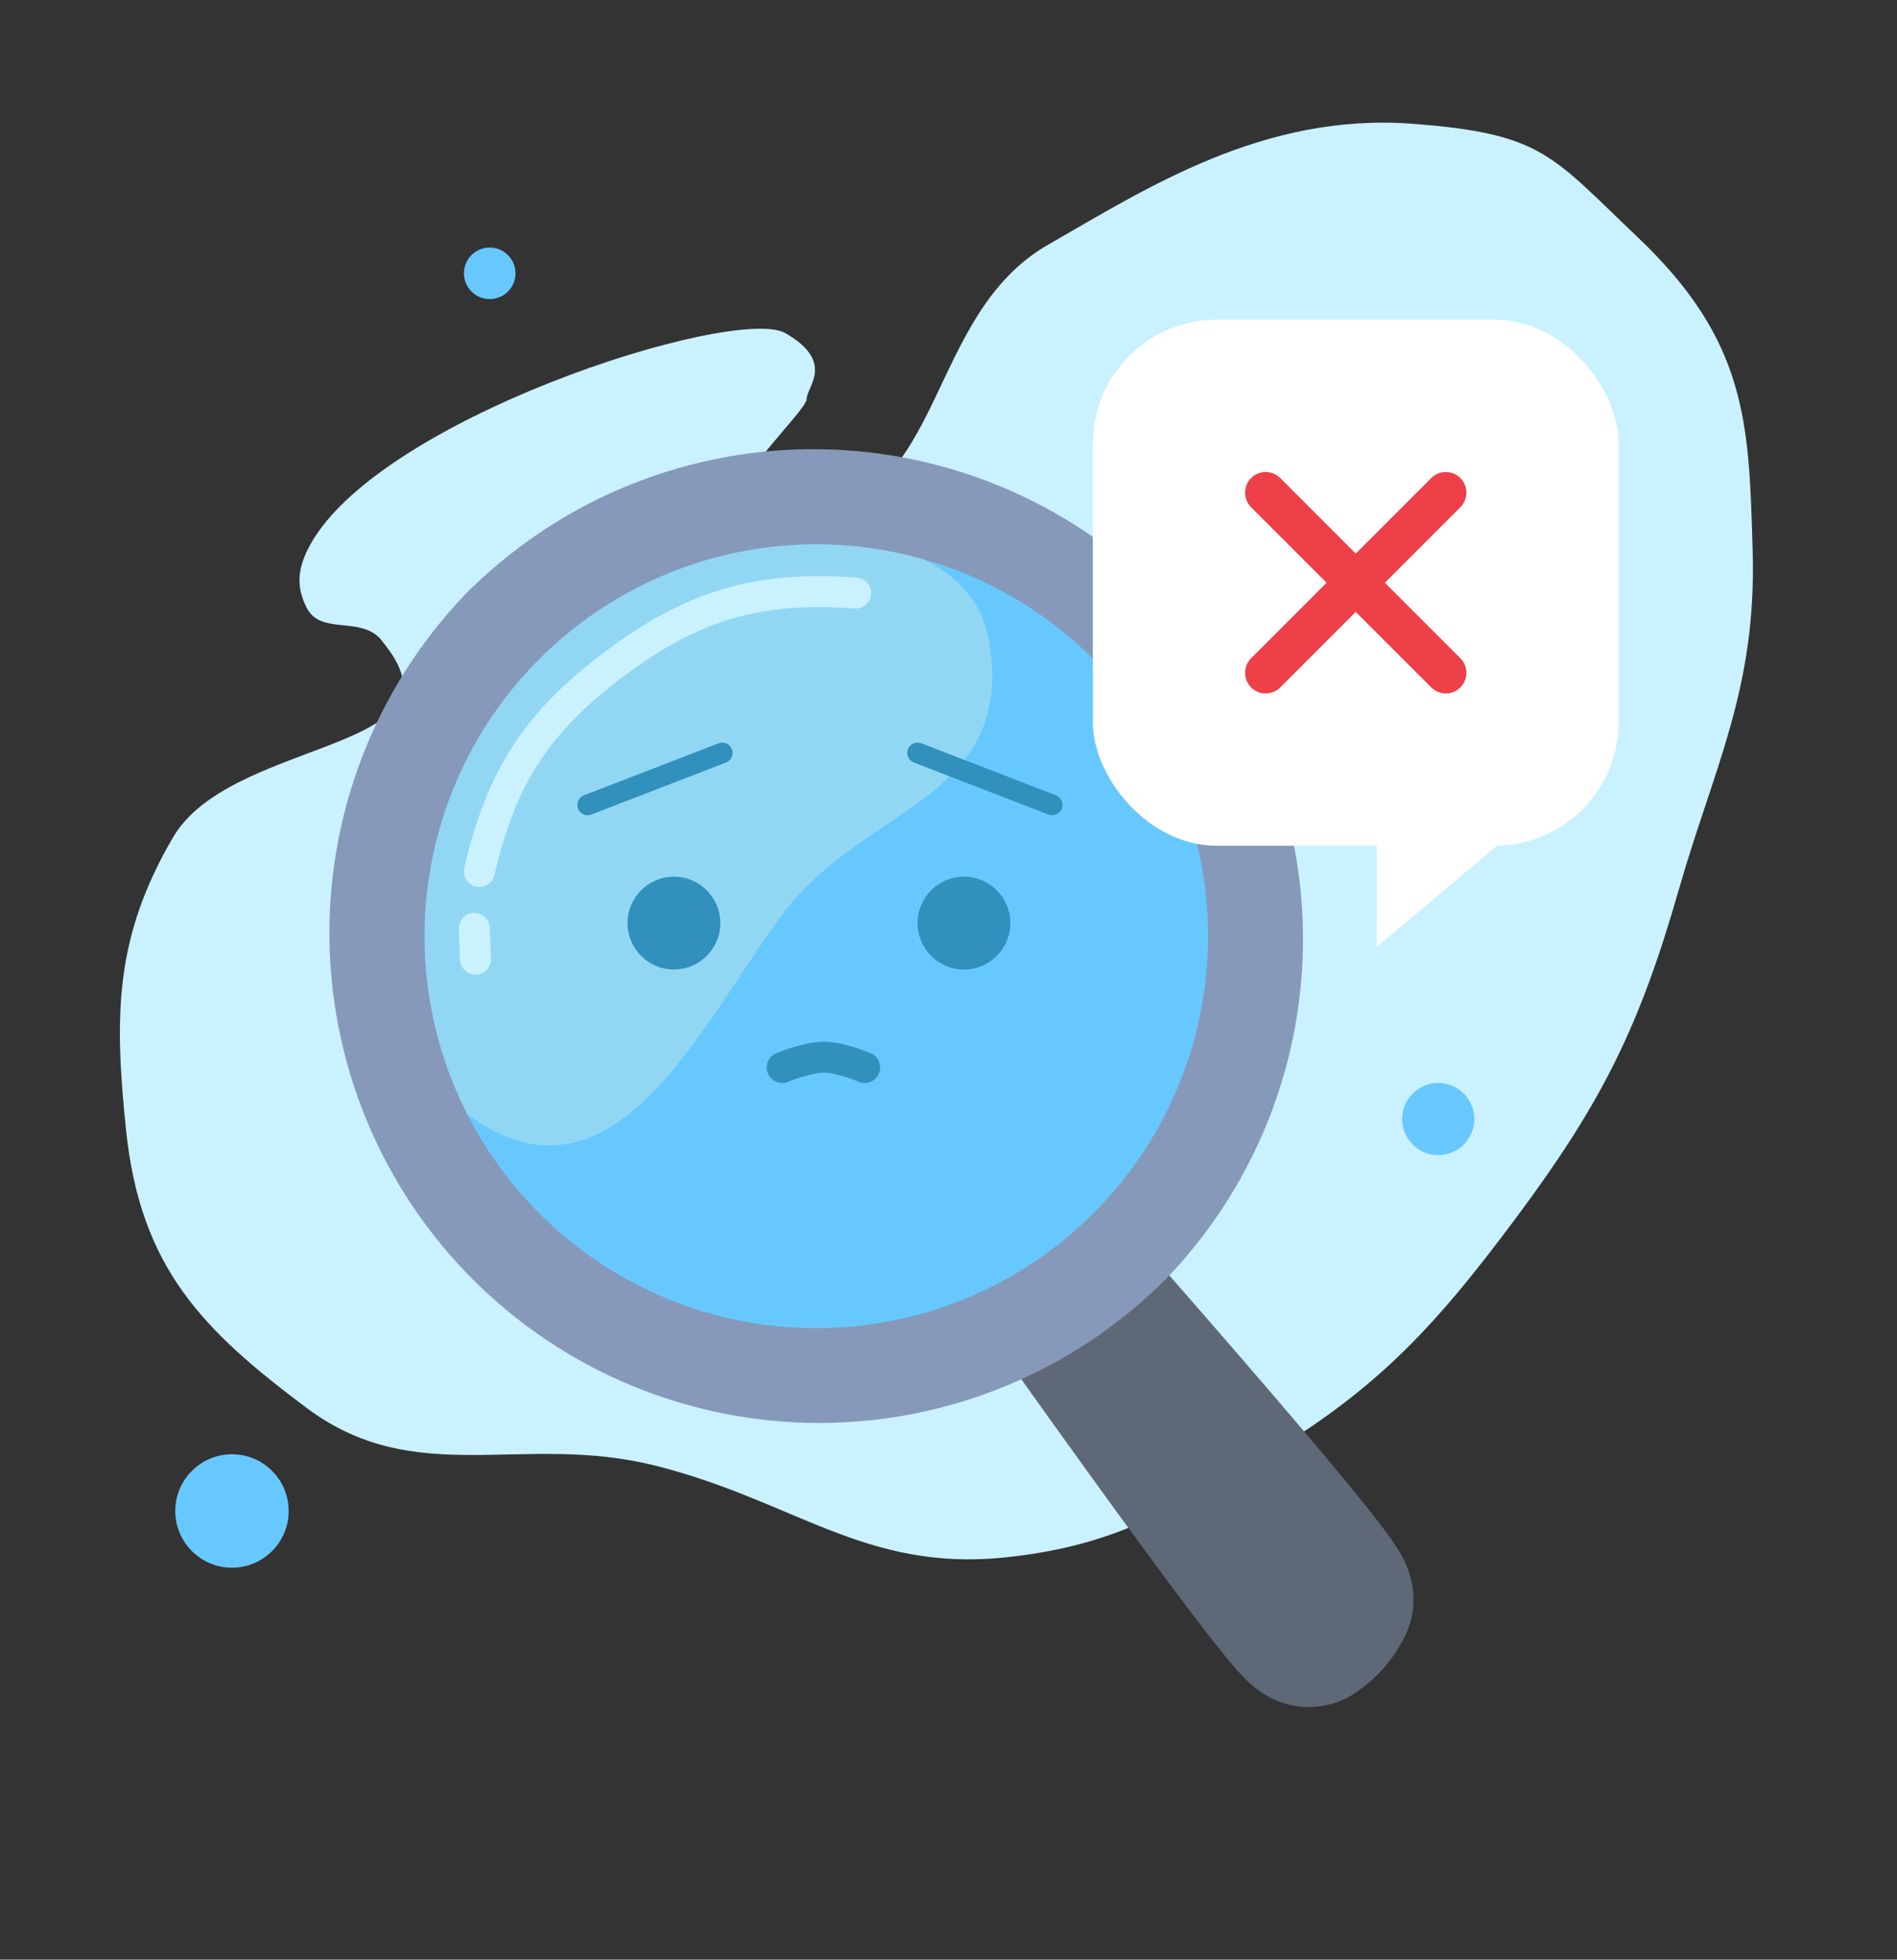 <svg width="184" height="190" viewBox="0 0 184 190" fill="none" xmlns="http://www.w3.org/2000/svg">
<rect x="0" y="0" width="184" height="190" fill="#333333" stroke="none"/>
<path d="M29.73 58.898C31.092 61.616 34.836 59.706 36.896 61.943C36.896 61.943 37.711 62.949 38.148 63.651C43.852 72.823 22.217 71.874 16.773 81.202C11.126 90.879 11.072 98.385 12.222 109.53C13.603 122.929 19.673 128.981 29.73 136.5C40.358 144.447 50.622 138.88 63.5 142.09C77.008 145.458 83.848 152.427 97.5 151C107.312 149.974 112.583 147.003 121.138 142.09C133.212 135.158 138.942 128.989 147.247 117.815C155.455 106.771 159.056 99.449 162.848 86.222C166.242 74.387 170.396 66.806 170 53.392L169.984 52.873C169.633 40.915 169.401 33.01 158.848 23C150.465 15.048 149.645 12.953 137 12C122.495 10.906 111.118 18.326 101.706 23.698C89.692 30.555 91.854 48.516 78.114 50.119C75.486 50.426 72.723 52.299 71.338 50.044C69.797 47.534 78.242 39.869 78.242 38.684C78.242 37.5 81.053 35.116 76.195 32.308C71.338 29.5 35.862 40.752 29.791 53.392C28.86 55.33 28.766 56.975 29.73 58.898Z" fill="#CAF1FF"/>
<path d="M126.983 157.506C125.984 158.196 97.533 117.732 97.533 117.732C97.533 117.732 129.73 153.961 129.096 155.118C128.462 156.274 127.983 156.816 126.983 157.506Z" stroke="#5F6877" stroke-width="16" stroke-linecap="round"/>
<circle cx="79" cy="91" r="39" fill="#67C8FF"/>
<path d="M76 88.5C67.917 99.25 59.088 119.777 44 107C35.485 99.79 38.846 86.855 40.473 75.817C43.615 54.508 93 42.5 96 62.5C98.267 77.615 83.77 78.166 76 88.5Z" fill="#91D7F4"/>
<circle cx="22.5" cy="146.5" r="5.5" fill="#67C8FF"/>
<circle cx="139.5" cy="108.5" r="3.5" fill="#67C8FF"/>
<circle cx="47.5" cy="26.5" r="2.5" fill="#67C8FF"/>
<path fill-rule="evenodd" clip-rule="evenodd" d="M45.866 56.866C41.455 61.277 37.955 66.514 35.568 72.278C33.18 78.042 31.952 84.219 31.952 90.458C31.952 96.697 33.18 102.874 35.568 108.638C37.955 114.402 41.455 119.639 45.866 124.05C50.277 128.461 55.514 131.961 61.278 134.348C67.042 136.736 73.219 137.964 79.458 137.964C85.697 137.964 91.874 136.736 97.638 134.348C103.402 131.961 108.639 128.461 113.05 124.05C121.702 115.091 126.49 103.093 126.382 90.638C126.274 78.184 121.278 66.271 112.471 57.464C103.664 48.657 91.751 43.661 79.296 43.553C66.842 43.445 54.843 48.233 45.885 56.885M106.343 117.343C102.829 120.936 98.636 123.797 94.009 125.758C89.382 127.72 84.411 128.745 79.385 128.772C74.359 128.8 69.378 127.83 64.729 125.92C60.081 124.009 55.857 121.195 52.304 117.641C48.75 114.086 45.937 109.863 44.027 105.214C42.117 100.565 41.148 95.583 41.177 90.557C41.205 85.531 42.231 80.561 44.193 75.934C46.156 71.307 49.017 67.115 52.611 63.602C59.765 56.608 69.388 52.717 79.392 52.774C89.397 52.831 98.975 56.83 106.049 63.905C113.122 70.98 117.121 80.559 117.176 90.564C117.231 100.568 113.338 110.191 106.343 117.343Z" fill="#8699BA"/>
<circle cx="65.368" cy="89.5" r="4.5" fill="#3190BC"/>
<circle cx="93.5" cy="89.5" r="4.5" fill="#3190BC"/>
<path d="M57 78.043L70.06 73" stroke="#3190BC" stroke-width="2" stroke-linecap="round"/>
<path d="M89 73L102.06 78.042" stroke="#3190BC" stroke-width="2" stroke-linecap="round"/>
<path d="M75.868 103.5C75.868 103.5 78.34 102.474 80 102.5C81.56 102.524 83.868 103.5 83.868 103.5" stroke="#3190BC" stroke-width="3" stroke-linecap="round"/>
<path d="M46.5 84.5C48.596 75.362 52.086 69.997 59.589 64.376C67.216 58.664 73.496 56.819 83 57.5" stroke="#C9F1FE" stroke-width="3" stroke-linecap="round"/>
<path d="M46 90L46.117 92.998" stroke="#C9F1FE" stroke-width="3" stroke-linecap="round"/>
<rect x="106" y="31" width="51" height="51" rx="12" fill="white"/>
<path d="M146.905 80.572L133.548 91.789L133.548 69.354L146.905 80.572Z" fill="white"/>
<path d="M140.234 47.766L122.766 65.234M122.766 47.766L140.234 65.234" stroke="#ED4048" stroke-width="4" stroke-linecap="round" stroke-linejoin="round"/>
</svg>
